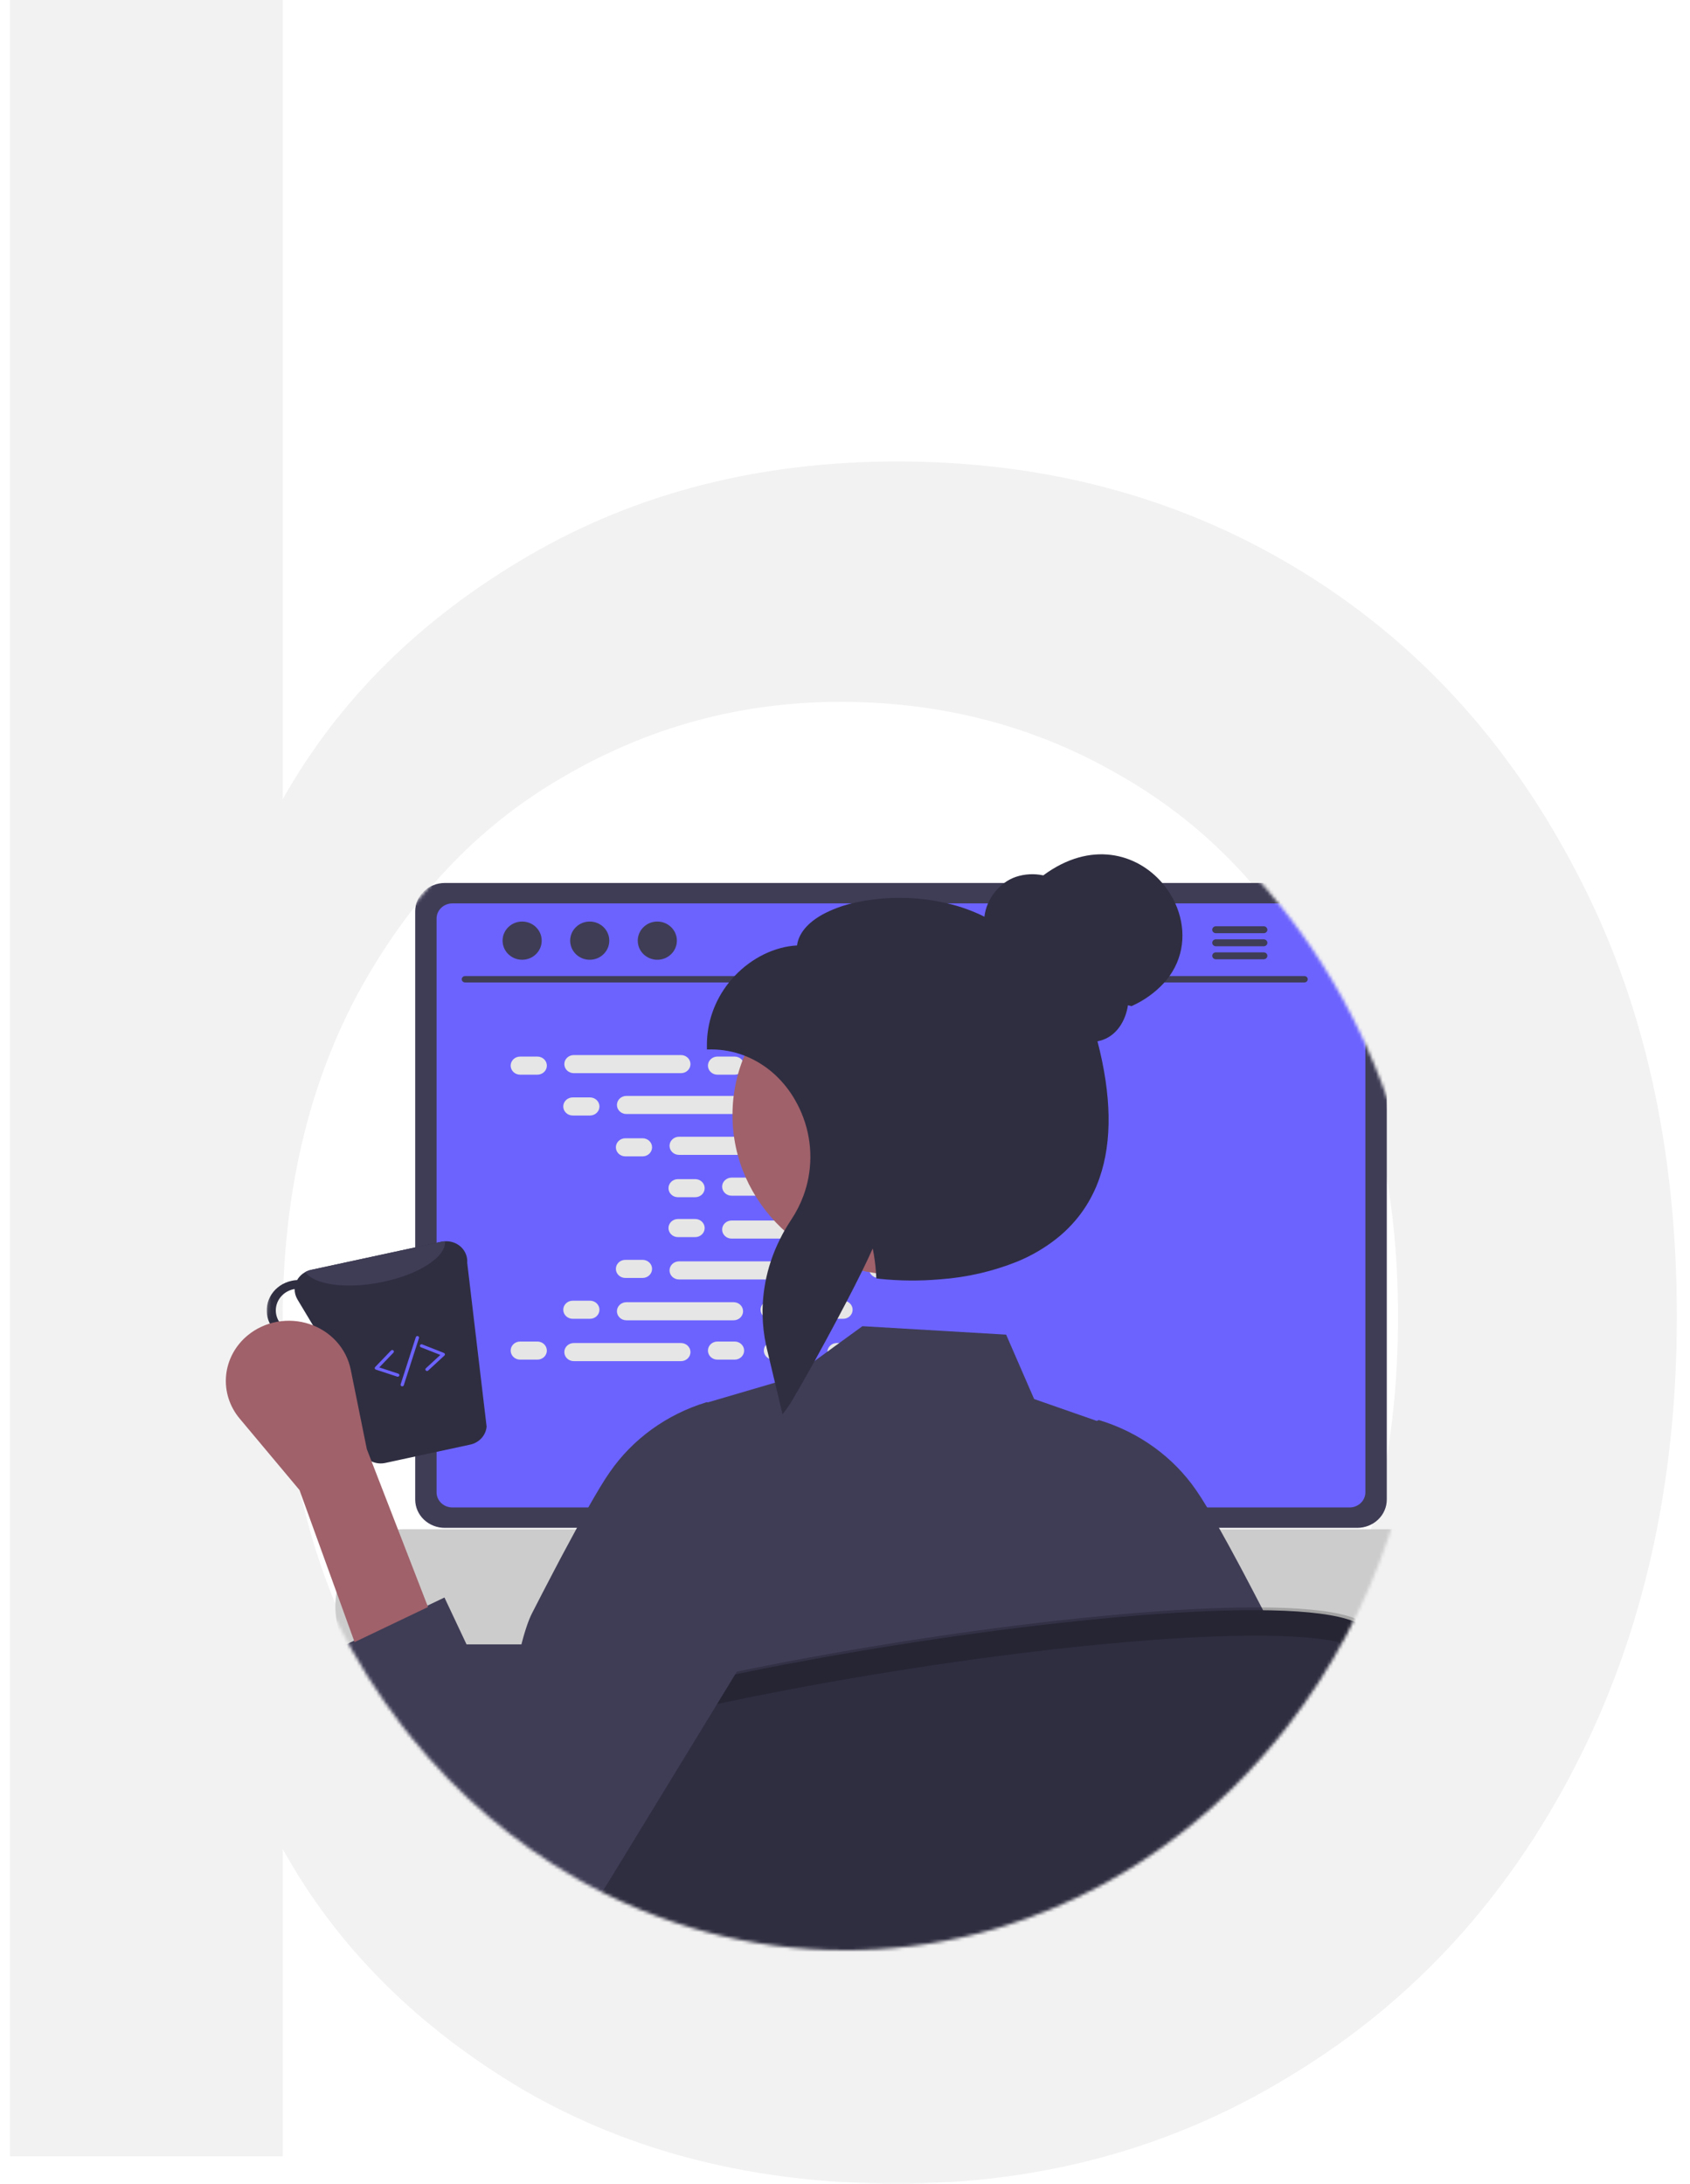 <svg width="514" height="664" viewBox="0 0 514 664" fill="none" xmlns="http://www.w3.org/2000/svg">
<g clip-path="url(#clip0_6:110)">
<path d="M85.98 243.019C103.002 212.794 127.926 188.121 160.754 169C193.581 149.878 230.968 140.318 272.914 140.318C317.899 140.318 358.326 151.112 394.193 172.701C430.059 194.29 458.327 224.822 478.996 264.299C499.665 303.159 510 348.495 510 400.308C510 451.505 499.665 497.149 478.996 537.243C458.327 577.336 429.755 608.486 393.281 630.692C357.414 652.897 317.291 664 272.914 664C229.752 664 191.757 654.439 158.93 635.318C126.71 616.196 102.394 591.832 85.98 562.224V655.673H3V-29H85.98V243.019ZM425.196 400.308C425.196 362.065 417.597 328.757 402.399 300.383C387.201 272.009 366.532 250.421 340.392 235.617C314.86 220.813 286.592 213.411 255.588 213.411C225.192 213.411 196.924 221.121 170.784 236.542C145.252 251.346 124.583 273.243 108.777 302.234C93.579 330.607 85.98 363.607 85.98 401.234C85.98 439.477 93.579 473.093 108.777 502.084C124.583 530.458 145.252 552.355 170.784 567.776C196.924 582.579 225.192 589.981 255.588 589.981C286.592 589.981 314.86 582.579 340.392 567.776C366.532 552.355 387.201 530.458 402.399 502.084C417.597 473.093 425.196 439.168 425.196 400.308Z" fill="#F2F2F2"/>
<mask id="mask0_6:110" style="mask-type:alpha" maskUnits="userSpaceOnUse" x="81" y="210" width="353" height="390">
<path d="M434 405C434.061 451.03 419.324 495.589 392.415 530.731C391.438 532.013 390.443 533.275 389.429 534.53C377.499 549.354 363.601 562.092 348.211 572.309C344.681 574.65 341.074 576.856 337.389 578.928C337.017 579.137 336.638 579.346 336.265 579.549C335.819 579.798 335.368 580.041 334.916 580.284C325.591 585.326 315.879 589.44 305.894 592.578C304.856 592.902 303.815 593.217 302.773 593.522C289.638 597.362 276.145 599.511 262.563 599.926C261.854 599.946 261.158 599.96 260.486 599.973C260.248 599.98 260.016 599.986 259.784 599.986C259.021 599.993 258.263 600 257.5 600C243.187 600.012 228.926 598.102 215.03 594.312C213.638 593.934 212.251 593.536 210.871 593.118C203.601 590.925 196.467 588.213 189.514 585.001C185.85 583.314 182.25 581.494 178.716 579.542C177.916 579.097 177.116 578.651 176.328 578.192C175.992 578.01 175.663 577.815 175.333 577.626C156.497 566.642 139.605 552 125.467 534.402C124.49 533.194 123.531 531.966 122.584 530.731C107.006 510.325 95.386 486.603 88.444 461.034C81.501 435.465 79.384 408.593 82.223 382.083C85.062 355.573 92.797 329.99 104.949 306.917C117.102 283.844 133.412 263.773 152.87 247.947C153.872 247.131 154.88 246.321 155.9 245.532C156.101 245.377 156.303 245.221 156.504 245.066C174.425 231.198 194.539 221.162 215.806 215.479C217.015 215.148 218.224 214.838 219.446 214.548C242.48 208.981 266.286 208.52 289.484 213.192C290.699 213.441 291.914 213.698 293.124 213.974C314.2 218.75 334.302 227.769 352.425 240.579C352.828 240.863 353.231 241.146 353.634 241.443C354.447 242.023 355.259 242.617 356.059 243.217C380.067 261.05 399.735 285.135 413.327 313.349C426.919 341.563 434.019 373.038 434 405V405Z" fill="#F2F2F2"/>
</mask>
<g mask="url(#mask0_6:110)">
<path d="M412.78 268.485H135.28C132.896 268.488 130.61 269.394 128.923 271.004C127.236 272.613 126.286 274.796 126.28 277.074V455.982C126.282 458.262 127.231 460.448 128.918 462.06C130.606 463.672 132.894 464.578 135.28 464.58H412.78C415.166 464.578 417.454 463.672 419.142 462.06C420.829 460.448 421.778 458.262 421.78 455.982V277.074C421.774 274.796 420.824 272.613 419.137 271.004C417.45 269.394 415.164 268.488 412.78 268.485V268.485Z" fill="#3F3D56"/>
<path d="M410.46 274.695H137.59C136.313 274.698 135.09 275.184 134.188 276.048C133.287 276.911 132.78 278.081 132.78 279.3V453.775C132.782 454.993 133.29 456.161 134.191 457.022C135.093 457.883 136.315 458.368 137.59 458.37H410.46C411.735 458.368 412.957 457.883 413.859 457.022C414.76 456.161 415.268 454.993 415.27 453.775V279.3C415.27 278.081 414.763 276.911 413.862 276.048C412.96 275.184 411.737 274.698 410.46 274.695V274.695Z" fill="#6C63FF"/>
<path d="M396.748 298.73H141.425C141.159 298.724 140.907 298.62 140.721 298.438C140.535 298.257 140.431 298.014 140.431 297.76C140.431 297.506 140.535 297.263 140.721 297.081C140.907 296.9 141.159 296.795 141.425 296.79H396.748C397.014 296.795 397.266 296.9 397.452 297.081C397.637 297.263 397.741 297.506 397.741 297.76C397.741 298.014 397.637 298.257 397.452 298.438C397.266 298.62 397.014 298.724 396.748 298.73V298.73Z" fill="#3F3D56"/>
<path d="M158.805 291.837C162.091 291.837 164.755 289.235 164.755 286.025C164.755 282.815 162.091 280.214 158.805 280.214C155.519 280.214 152.854 282.815 152.854 286.025C152.854 289.235 155.519 291.837 158.805 291.837Z" fill="#3F3D56"/>
<path d="M179.361 291.837C182.647 291.837 185.311 289.235 185.311 286.025C185.311 282.815 182.647 280.214 179.361 280.214C176.075 280.214 173.411 282.815 173.411 286.025C173.411 289.235 176.075 291.837 179.361 291.837Z" fill="#3F3D56"/>
<path d="M199.917 291.837C203.203 291.837 205.867 289.235 205.867 286.025C205.867 282.815 203.203 280.214 199.917 280.214C196.631 280.214 193.967 282.815 193.967 286.025C193.967 289.235 196.631 291.837 199.917 291.837Z" fill="#3F3D56"/>
<path d="M384.37 281.651H369.77C369.481 281.657 369.207 281.771 369.005 281.968C368.803 282.166 368.69 282.431 368.69 282.706C368.69 282.982 368.803 283.247 369.005 283.444C369.207 283.642 369.481 283.756 369.77 283.762H384.37C384.66 283.758 384.937 283.645 385.141 283.448C385.345 283.25 385.46 282.984 385.46 282.706C385.46 282.429 385.345 282.163 385.141 281.965C384.937 281.767 384.66 281.655 384.37 281.651Z" fill="#3F3D56"/>
<path d="M384.37 285.616H369.77C369.481 285.622 369.206 285.736 369.004 285.933C368.802 286.13 368.689 286.395 368.689 286.671C368.689 286.947 368.802 287.212 369.004 287.41C369.206 287.607 369.481 287.721 369.77 287.727H384.37C384.661 287.724 384.938 287.611 385.143 287.413C385.347 287.216 385.462 286.949 385.462 286.671C385.462 286.393 385.347 286.127 385.143 285.929C384.938 285.732 384.661 285.619 384.37 285.616V285.616Z" fill="#3F3D56"/>
<path d="M384.37 289.58H369.77C369.481 289.587 369.207 289.701 369.005 289.898C368.803 290.095 368.69 290.36 368.69 290.636C368.69 290.912 368.803 291.177 369.005 291.374C369.207 291.571 369.481 291.685 369.77 291.692H384.37C384.66 291.688 384.937 291.575 385.141 291.377C385.345 291.18 385.46 290.914 385.46 290.636C385.46 290.359 385.345 290.092 385.141 289.895C384.937 289.697 384.66 289.584 384.37 289.58V289.58Z" fill="#3F3D56"/>
<path d="M163.44 321.274H158.194C156.603 321.274 155.314 322.506 155.314 324.026C155.314 325.545 156.603 326.777 158.194 326.777H163.44C165.031 326.777 166.32 325.545 166.32 324.026C166.32 322.506 165.031 321.274 163.44 321.274Z" fill="#E6E6E6"/>
<path d="M223.44 321.274H218.194C216.603 321.274 215.314 322.506 215.314 324.026C215.314 325.545 216.603 326.777 218.194 326.777H223.44C225.031 326.777 226.32 325.545 226.32 324.026C226.32 322.506 225.031 321.274 223.44 321.274Z" fill="#E6E6E6"/>
<path d="M240.44 321.274H235.194C233.603 321.274 232.314 322.506 232.314 324.026C232.314 325.545 233.603 326.777 235.194 326.777H240.44C242.031 326.777 243.32 325.545 243.32 324.026C243.32 322.506 242.031 321.274 240.44 321.274Z" fill="#E6E6E6"/>
<path d="M207.12 320.815H174.514C172.924 320.815 171.634 322.047 171.634 323.567C171.634 325.086 172.924 326.318 174.514 326.318H207.12C208.711 326.318 210 325.086 210 323.567C210 322.047 208.711 320.815 207.12 320.815Z" fill="#E6E6E6"/>
<path d="M287.12 320.815H254.514C252.924 320.815 251.634 322.047 251.634 323.567C251.634 325.086 252.924 326.318 254.514 326.318H287.12C288.711 326.318 290 325.086 290 323.567C290 322.047 288.711 320.815 287.12 320.815Z" fill="#E6E6E6"/>
<path d="M179.44 333.694H174.194C172.603 333.694 171.314 334.926 171.314 336.446C171.314 337.965 172.603 339.197 174.194 339.197H179.44C181.031 339.197 182.32 337.965 182.32 336.446C182.32 334.926 181.031 333.694 179.44 333.694Z" fill="#E6E6E6"/>
<path d="M239.44 333.694H234.194C232.603 333.694 231.314 334.926 231.314 336.446C231.314 337.965 232.603 339.197 234.194 339.197H239.44C241.031 339.197 242.32 337.965 242.32 336.446C242.32 334.926 241.031 333.694 239.44 333.694Z" fill="#E6E6E6"/>
<path d="M256.44 333.694H251.194C249.603 333.694 248.314 334.926 248.314 336.446C248.314 337.965 249.603 339.197 251.194 339.197H256.44C258.031 339.197 259.32 337.965 259.32 336.446C259.32 334.926 258.031 333.694 256.44 333.694Z" fill="#E6E6E6"/>
<path d="M223.12 333.235H190.514C188.924 333.235 187.634 334.467 187.634 335.987C187.634 337.507 188.924 338.738 190.514 338.738H223.12C224.711 338.738 226 337.507 226 335.987C226 334.467 224.711 333.235 223.12 333.235Z" fill="#E6E6E6"/>
<path d="M303.12 333.235H270.514C268.924 333.235 267.634 334.467 267.634 335.987C267.634 337.507 268.924 338.738 270.514 338.738H303.12C304.711 338.738 306 337.507 306 335.987C306 334.467 304.711 333.235 303.12 333.235Z" fill="#E6E6E6"/>
<path d="M195.44 346.114H190.194C188.603 346.114 187.314 347.346 187.314 348.866C187.314 350.385 188.603 351.617 190.194 351.617H195.44C197.031 351.617 198.32 350.385 198.32 348.866C198.32 347.346 197.031 346.114 195.44 346.114Z" fill="#E6E6E6"/>
<path d="M255.44 346.114H250.194C248.603 346.114 247.314 347.346 247.314 348.866C247.314 350.385 248.603 351.617 250.194 351.617H255.44C257.031 351.617 258.32 350.385 258.32 348.866C258.32 347.346 257.031 346.114 255.44 346.114Z" fill="#E6E6E6"/>
<path d="M272.44 346.114H267.194C265.603 346.114 264.314 347.346 264.314 348.866C264.314 350.385 265.603 351.617 267.194 351.617H272.44C274.031 351.617 275.32 350.385 275.32 348.866C275.32 347.346 274.031 346.114 272.44 346.114Z" fill="#E6E6E6"/>
<path d="M239.12 345.656H206.514C204.924 345.656 203.634 346.887 203.634 348.407C203.634 349.927 204.924 351.159 206.514 351.159H239.12C240.711 351.159 242 349.927 242 348.407C242 346.887 240.711 345.656 239.12 345.656Z" fill="#E6E6E6"/>
<path d="M319.12 345.656H286.514C284.924 345.656 283.634 346.887 283.634 348.407C283.634 349.927 284.924 351.159 286.514 351.159H319.12C320.711 351.159 322 349.927 322 348.407C322 346.887 320.711 345.656 319.12 345.656Z" fill="#E6E6E6"/>
<path d="M211.44 358.534H206.194C204.603 358.534 203.314 359.766 203.314 361.286C203.314 362.806 204.603 364.038 206.194 364.038H211.44C213.031 364.038 214.32 362.806 214.32 361.286C214.32 359.766 213.031 358.534 211.44 358.534Z" fill="#E6E6E6"/>
<path d="M271.44 358.534H266.194C264.603 358.534 263.314 359.766 263.314 361.286C263.314 362.806 264.603 364.038 266.194 364.038H271.44C273.031 364.038 274.32 362.806 274.32 361.286C274.32 359.766 273.031 358.534 271.44 358.534Z" fill="#E6E6E6"/>
<path d="M288.44 358.534H283.194C281.603 358.534 280.314 359.766 280.314 361.286C280.314 362.806 281.603 364.038 283.194 364.038H288.44C290.031 364.038 291.32 362.806 291.32 361.286C291.32 359.766 290.031 358.534 288.44 358.534Z" fill="#E6E6E6"/>
<path d="M255.12 358.076H222.514C220.924 358.076 219.634 359.308 219.634 360.827C219.634 362.347 220.924 363.579 222.514 363.579H255.12C256.711 363.579 258 362.347 258 360.827C258 359.308 256.711 358.076 255.12 358.076Z" fill="#E6E6E6"/>
<path d="M223.44 407.922H218.194C216.603 407.922 215.314 409.154 215.314 410.674C215.314 412.193 216.603 413.425 218.194 413.425H223.44C225.031 413.425 226.32 412.193 226.32 410.674C226.32 409.154 225.031 407.922 223.44 407.922Z" fill="#E6E6E6"/>
<path d="M240.44 407.922H235.194C233.603 407.922 232.314 409.154 232.314 410.674C232.314 412.193 233.603 413.425 235.194 413.425H240.44C242.031 413.425 243.32 412.193 243.32 410.674C243.32 409.154 242.031 407.922 240.44 407.922Z" fill="#E6E6E6"/>
<path d="M287.12 408.381H254.514C252.924 408.381 251.634 409.613 251.634 411.133C251.634 412.652 252.924 413.884 254.514 413.884H287.12C288.711 413.884 290 412.652 290 411.133C290 409.613 288.711 408.381 287.12 408.381Z" fill="#E6E6E6"/>
<path d="M163.44 407.922H158.194C156.603 407.922 155.314 409.154 155.314 410.674C155.314 412.193 156.603 413.425 158.194 413.425H163.44C165.031 413.425 166.32 412.193 166.32 410.674C166.32 409.154 165.031 407.922 163.44 407.922Z" fill="#E6E6E6"/>
<path d="M207.12 408.381H174.514C172.924 408.381 171.634 409.613 171.634 411.133C171.634 412.652 172.924 413.884 174.514 413.884H207.12C208.711 413.884 210 412.652 210 411.133C210 409.613 208.711 408.381 207.12 408.381Z" fill="#E6E6E6"/>
<path d="M179.44 395.502H174.194C172.603 395.502 171.314 396.734 171.314 398.254C171.314 399.773 172.603 401.005 174.194 401.005H179.44C181.031 401.005 182.32 399.773 182.32 398.254C182.32 396.734 181.031 395.502 179.44 395.502Z" fill="#E6E6E6"/>
<path d="M239.44 395.502H234.194C232.603 395.502 231.314 396.734 231.314 398.254C231.314 399.773 232.603 401.005 234.194 401.005H239.44C241.031 401.005 242.32 399.773 242.32 398.254C242.32 396.734 241.031 395.502 239.44 395.502Z" fill="#E6E6E6"/>
<path d="M256.44 395.502H251.194C249.603 395.502 248.314 396.734 248.314 398.254C248.314 399.773 249.603 401.005 251.194 401.005H256.44C258.031 401.005 259.32 399.773 259.32 398.254C259.32 396.734 258.031 395.502 256.44 395.502Z" fill="#E6E6E6"/>
<path d="M223.12 395.961H190.514C188.924 395.961 187.634 397.193 187.634 398.712C187.634 400.232 188.924 401.464 190.514 401.464H223.12C224.711 401.464 226 400.232 226 398.712C226 397.193 224.711 395.961 223.12 395.961Z" fill="#E6E6E6"/>
<path d="M195.44 383.082H190.194C188.603 383.082 187.314 384.314 187.314 385.833C187.314 387.353 188.603 388.585 190.194 388.585H195.44C197.031 388.585 198.32 387.353 198.32 385.833C198.32 384.314 197.031 383.082 195.44 383.082Z" fill="#E6E6E6"/>
<path d="M255.44 383.082H250.194C248.603 383.082 247.314 384.314 247.314 385.833C247.314 387.353 248.603 388.585 250.194 388.585H255.44C257.031 388.585 258.32 387.353 258.32 385.833C258.32 384.314 257.031 383.082 255.44 383.082Z" fill="#E6E6E6"/>
<path d="M272.44 383.082H267.194C265.603 383.082 264.314 384.314 264.314 385.833C264.314 387.353 265.603 388.585 267.194 388.585H272.44C274.031 388.585 275.32 387.353 275.32 385.833C275.32 384.314 274.031 383.082 272.44 383.082Z" fill="#E6E6E6"/>
<path d="M239.12 383.541H206.514C204.924 383.541 203.634 384.773 203.634 386.292C203.634 387.812 204.924 389.044 206.514 389.044H239.12C240.711 389.044 242 387.812 242 386.292C242 384.773 240.711 383.541 239.12 383.541Z" fill="#E6E6E6"/>
<path d="M211.44 370.662H206.194C204.603 370.662 203.314 371.894 203.314 373.413C203.314 374.933 204.603 376.165 206.194 376.165H211.44C213.031 376.165 214.32 374.933 214.32 373.413C214.32 371.894 213.031 370.662 211.44 370.662Z" fill="#E6E6E6"/>
<path d="M271.44 370.662H266.194C264.603 370.662 263.314 371.894 263.314 373.413C263.314 374.933 264.603 376.165 266.194 376.165H271.44C273.031 376.165 274.32 374.933 274.32 373.413C274.32 371.894 273.031 370.662 271.44 370.662Z" fill="#E6E6E6"/>
<path d="M288.44 370.662H283.194C281.603 370.662 280.314 371.894 280.314 373.413C280.314 374.933 281.603 376.165 283.194 376.165H288.44C290.031 376.165 291.32 374.933 291.32 373.413C291.32 371.894 290.031 370.662 288.44 370.662Z" fill="#E6E6E6"/>
<path d="M255.12 371.121H222.514C220.924 371.121 219.634 372.352 219.634 373.872C219.634 375.392 220.924 376.624 222.514 376.624H255.12C256.711 376.624 258 375.392 258 373.872C258 372.352 256.711 371.121 255.12 371.121Z" fill="#E6E6E6"/>
<mask id="mask1_6:110" style="mask-type:alpha" maskUnits="userSpaceOnUse" x="81" y="210" width="352" height="383">
<path d="M433 401.5C433.061 446.704 418.365 490.463 391.533 524.974C390.559 526.233 389.566 527.472 388.555 528.705C376.659 543.263 362.8 555.772 347.454 565.806C343.934 568.105 340.337 570.272 336.663 572.306C336.291 572.511 335.914 572.717 335.542 572.916C335.098 573.161 334.647 573.399 334.196 573.638C324.899 578.59 315.214 582.63 305.257 585.711C304.221 586.029 303.184 586.338 302.145 586.639C289.047 590.409 275.592 592.52 262.048 592.927C261.342 592.947 260.648 592.96 259.978 592.973C259.74 592.98 259.509 592.987 259.278 592.987C258.516 592.993 257.761 593 257 593C242.728 593.011 228.507 591.136 214.65 587.414C213.262 587.043 211.879 586.652 210.503 586.241C203.253 584.088 196.14 581.425 189.206 578.27C185.552 576.613 181.963 574.826 178.439 572.909C177.642 572.472 176.844 572.034 176.058 571.584C175.723 571.405 175.394 571.213 175.066 571.027C156.283 560.241 139.439 545.862 125.341 528.579C124.367 527.393 123.411 526.187 122.467 524.974C106.933 504.935 95.346 481.638 88.422 456.528C81.5 431.418 79.388 405.029 82.219 378.995C85.05 352.961 92.764 327.836 104.882 305.177C116.999 282.519 133.263 262.808 152.667 247.266C153.665 246.465 154.67 245.669 155.687 244.894C155.888 244.742 156.089 244.589 156.29 244.437C174.16 230.817 194.217 220.962 215.424 215.381C216.63 215.056 217.835 214.751 219.053 214.466C242.023 208.999 265.761 208.547 288.893 213.134C290.105 213.379 291.317 213.631 292.523 213.903C313.539 218.593 333.584 227.45 351.656 240.03C352.058 240.309 352.46 240.587 352.862 240.879C353.672 241.448 354.482 242.032 355.28 242.621C379.22 260.133 398.832 283.786 412.386 311.494C425.94 339.201 433.019 370.112 433 401.5V401.5Z" fill="#F2F2F2"/>
</mask>
<g mask="url(#mask1_6:110)">
<path d="M423.385 465H122.615C117.147 465 111.904 467.476 108.038 471.883C104.172 476.29 102 482.267 102 488.5C102 494.733 104.172 500.71 108.038 505.117C111.904 509.524 117.147 512 122.615 512H423.385C426.313 512.001 429.207 511.289 431.874 509.912C434.541 508.536 436.919 506.526 438.85 504.018C439.724 502.884 440.502 501.657 441.171 500.355C441.69 499.357 442.14 498.314 442.517 497.236C443.772 493.671 444.242 489.809 443.883 485.989C443.525 482.169 442.35 478.507 440.462 475.325C438.573 472.143 436.029 469.538 433.052 467.738C430.075 465.938 426.756 464.998 423.385 465V465Z" fill="#CCCCCC"/>
<path d="M443 500C436.315 508.889 429.084 517.243 421.36 525H124.64C116.916 517.243 109.685 508.889 103 500H443Z" fill="#3F3D56"/>
<path d="M305.28 421.396H240.36C240.01 421.393 239.662 421.444 239.33 421.549C238.625 421.757 238.009 422.176 237.572 422.743C237.134 423.311 236.899 423.997 236.9 424.702V522.687H308.75V424.702C308.75 424.267 308.659 423.837 308.485 423.435C308.31 423.034 308.054 422.669 307.732 422.362C307.41 422.055 307.027 421.812 306.607 421.646C306.186 421.48 305.735 421.396 305.28 421.396ZM280.71 469.739C280.712 471.329 280.164 472.874 279.15 474.134C278.183 475.357 276.838 476.259 275.305 476.713C273.773 477.167 272.13 477.151 270.608 476.665C269.086 476.18 267.762 475.25 266.822 474.008C265.882 472.765 265.375 471.272 265.37 469.739V458.37C265.389 456.439 266.205 454.592 267.641 453.232C269.078 451.873 271.018 451.11 273.04 451.11C275.062 451.11 277.002 451.873 278.439 453.232C279.875 454.592 280.691 456.439 280.71 458.37V469.739Z" fill="#2F2E41"/>
<path d="M236.68 519.554V529.003C236.68 529.493 236.883 529.963 237.245 530.31C237.606 530.657 238.097 530.854 238.61 530.856H307.04C307.552 530.852 308.042 530.655 308.404 530.308C308.765 529.961 308.968 529.492 308.97 529.003V519.554H236.68Z" fill="#3F3D56"/>
<path d="M399.81 587.349C399.2 587.645 398.58 587.941 397.97 588.228C382.17 595.775 369.53 600.065 352.24 604.765C350.78 589.192 349.37 561.82 348 544.853C347.64 540.448 347.28 536.751 346.93 534.143C346.842 532.756 346.545 531.388 346.05 530.082L346.11 534.143L346.26 544.853L347.13 606.103C325.623 611.54 303.529 614.582 281.29 615.17C280.13 615.198 278.99 615.217 277.89 615.237C277.5 615.246 277.12 615.256 276.74 615.256C275.49 615.265 274.25 615.275 273 615.275C249.564 615.291 226.213 612.587 203.46 607.221C203.95 591.81 204.44 564.744 204.91 544.853C205.01 540.964 205.1 537.343 205.2 534.143C205.39 527.302 205.59 522.372 205.78 520.719C205.612 521.012 205.481 521.323 205.39 521.646C204.464 525.766 203.832 529.941 203.5 534.143C203.15 537.343 202.8 540.964 202.45 544.853C200.59 565.518 198.65 593.616 196.65 605.53C184.746 602.425 173.064 598.586 161.68 594.036C155.68 591.648 149.787 589.071 144 586.307C145.1 579.428 146.25 571.718 147.43 563.722C148.35 557.521 149.3 551.149 150.27 544.853C151.77 535.127 153.31 525.592 154.87 517.194C157.15 504.927 159.49 495.067 161.81 490.538C164.01 486.239 166.21 481.997 168.34 477.937C169.08 476.513 169.82 475.109 170.54 473.742C170.71 473.418 170.88 473.102 171.05 472.787C172.58 469.911 174.06 467.16 175.47 464.58C176.68 462.373 177.83 460.291 178.92 458.37C181.56 453.708 183.8 449.991 185.46 447.641C192.4 437.583 202.732 430.096 214.74 426.422L215.04 426.345L215.25 426.431L235.7 420.431L238.69 419.552L240.7 418.96L247.78 413.811L251.63 411.011L255.24 408.384L262.3 403.253L306.01 405.823L314.52 425.399L333.58 432.059L333.91 431.915L334.2 431.801L334.5 431.877C346.506 435.555 356.837 443.041 363.78 453.096C364.72 454.443 365.86 456.221 367.15 458.37C368.25 460.195 369.45 462.278 370.75 464.58C372.6 467.857 374.62 471.555 376.76 475.558C377.23 476.437 377.71 477.335 378.19 478.242C379.08 479.924 379.983 481.64 380.9 483.392C383.03 487.452 385.23 491.694 387.43 496.003C389.34 499.739 391.27 507.42 393.17 517.194C394.74 525.315 396.3 534.888 397.81 544.853C399.79 557.769 397.68 573.237 399.47 585.122C399.58 585.877 399.7 586.613 399.81 587.349Z" fill="#3F3D56"/>
<path d="M273.615 387.628C301.691 387.628 324.451 365.883 324.451 339.059C324.451 312.235 301.691 290.49 273.615 290.49C245.539 290.49 222.779 312.235 222.779 339.059C222.779 365.883 245.539 387.628 273.615 387.628Z" fill="#A0616A"/>
<path d="M357.45 274.695C356.445 272.454 355.108 270.363 353.48 268.485C345.76 259.476 331.72 255.511 317.31 266.173C314.536 265.581 311.645 265.74 308.96 266.632C307.693 267.07 306.505 267.696 305.44 268.485C303.258 270.111 301.556 272.251 300.5 274.695C299.936 275.986 299.565 277.347 299.4 278.737C295.838 276.968 292.068 275.612 288.17 274.695C278.606 272.422 268.604 272.422 259.04 274.695C255.975 275.436 253.024 276.554 250.26 278.02C245.58 280.6 242.89 283.858 242.41 287.479C235.66 287.842 228.64 291.233 223.41 296.794C222.82 297.415 222.25 298.064 221.72 298.733C217.322 304.231 214.958 310.969 215 317.889V319.102H216.27C219.75 319.099 223.197 319.741 226.42 320.994C228.509 321.795 230.487 322.838 232.31 324.099C233.503 324.907 234.629 325.802 235.68 326.774C238.116 329.027 240.179 331.62 241.8 334.465C245.955 341.654 247.395 349.989 245.88 358.073C245.532 359.944 245.024 361.784 244.36 363.576C243.415 366.132 242.171 368.577 240.65 370.866C240.59 370.951 240.54 371.037 240.48 371.123C239.81 372.146 239.17 373.187 238.57 374.238C238.12 375.021 237.7 375.824 237.31 376.627C236.17 378.86 235.207 381.172 234.43 383.544C233.038 387.738 232.218 392.085 231.99 396.48C231.92 397.645 231.9 398.811 231.94 399.976C231.999 402.981 232.344 405.974 232.97 408.919C233.06 409.32 233.15 409.712 233.24 410.113L233.97 413.161L235.7 420.431L236.9 425.438L238.01 430.081L239.65 427.836C240.21 427.071 241.62 424.721 243.51 421.396C244.76 419.228 246.21 416.639 247.78 413.811C249.97 409.846 252.37 405.422 254.72 401.008C255.67 399.222 256.61 397.445 257.52 395.706C259.24 392.41 260.86 389.228 262.25 386.4C263.53 383.792 264.62 381.48 265.43 379.627C265.68 380.84 265.89 382.072 266.05 383.314C266.23 384.575 266.36 385.856 266.43 387.136C266.45 387.327 266.46 387.528 266.47 387.719L266.51 388.502L266.52 388.731L267.58 388.865C273.694 389.491 279.857 389.536 285.98 388.999H285.99C294.101 388.416 302.059 386.573 309.55 383.544C313.805 381.78 317.777 379.452 321.35 376.627C323.02 375.306 324.578 373.862 326.01 372.308C326.37 371.917 326.72 371.525 327.06 371.124C329.039 368.8 330.733 366.268 332.11 363.576C333.032 361.8 333.814 359.96 334.45 358.073C338.29 346.962 338.07 333.099 333.79 316.628C334.946 316.415 336.053 316.007 337.06 315.424C340.2 313.618 342.38 310.036 343.06 305.66L344.14 305.937C347.969 304.233 351.379 301.779 354.15 298.733C354.699 298.113 355.213 297.466 355.69 296.794C360.58 289.915 360.62 281.66 357.45 274.695Z" fill="#2F2E41"/>
<path opacity="0.2" d="M190.32 517.152L198.817 485.823L206.32 512.856L190.32 517.152Z" fill="black"/>
<path d="M416.43 496.739C413.39 536.751 416.54 554.368 399.76 587.358C384.493 594.497 368.59 600.323 352.24 604.765C350.54 605.224 348.837 605.67 347.13 606.103C325.623 611.54 303.529 614.582 281.29 615.17C280.13 615.198 278.99 615.217 277.89 615.237C277.5 615.246 277.12 615.256 276.74 615.256C275.49 615.265 274.25 615.275 273 615.275C249.564 615.291 226.213 612.587 203.46 607.221C201.18 606.686 198.91 606.122 196.65 605.53C184.746 602.425 173.064 598.586 161.68 594.036C155.68 591.648 149.787 589.071 144 586.307C142.69 585.677 141.38 585.046 140.09 584.396C133.46 573.256 129.69 559.709 129.61 543.429C134.2 515.379 406.29 472.548 416.43 496.739Z" fill="#2F2E41"/>
<path opacity="0.2" d="M416.422 503.591C416.577 501.114 416.751 498.555 416.953 495.891C406.813 471.7 134.723 514.531 130.133 542.581C130.146 545.153 130.261 547.649 130.455 550.085C141.57 522.399 400.059 481.692 416.422 503.591Z" fill="black"/>
<path d="M135.177 485.754L105.399 499.979L127.997 567.63C129.62 572.488 132.529 576.863 136.443 580.331C140.356 583.798 145.141 586.241 150.333 587.422V587.422C156.735 588.879 163.457 588.349 169.523 585.91C175.589 583.472 180.684 579.25 184.07 573.859L243.995 475.726C248.242 468.964 249.553 460.884 247.648 453.211C245.743 445.538 240.773 438.881 233.8 434.661V434.661C230.049 432.392 225.841 430.903 221.448 430.29C217.055 429.678 212.577 429.956 208.304 431.106C204.031 432.256 200.06 434.253 196.648 436.967C193.237 439.681 190.462 443.051 188.504 446.857L151.928 521.317L135.177 485.754Z" fill="#3F3D56"/>
</g>
<path d="M142.096 383.946C142.162 383.08 142.033 382.21 141.718 381.396C141.403 380.581 140.909 379.84 140.269 379.223C139.629 378.606 138.859 378.128 138.009 377.819C137.159 377.51 136.25 377.379 135.343 377.435C135.005 377.447 134.668 377.487 134.338 377.555L94.576 386.137C93.687 386.343 92.854 386.724 92.129 387.256C91.404 387.789 90.804 388.46 90.367 389.228C89.784 389.248 89.205 389.329 88.639 389.467C87.402 389.735 86.232 390.234 85.196 390.934C84.16 391.633 83.279 392.522 82.602 393.547C81.926 394.572 81.467 395.715 81.253 396.91C81.038 398.104 81.072 399.328 81.353 400.51C81.633 401.692 82.155 402.81 82.887 403.8C83.62 404.789 84.549 405.631 85.623 406.278C87.79 407.583 90.412 408.013 92.911 407.472C94.333 407.156 95.664 406.541 96.805 405.671L110.279 441.919C110.952 443.055 111.992 443.953 113.243 444.477C114.494 445.002 115.89 445.126 117.22 444.83L143.069 439.249C144.39 438.953 145.578 438.266 146.464 437.284C147.35 436.303 147.888 435.079 148 433.788L142.096 383.946ZM92.314 404.891C90.529 405.276 88.658 404.968 87.11 404.037C85.562 403.105 84.464 401.625 84.056 399.921C83.649 398.217 83.966 396.428 84.936 394.947C85.907 393.465 87.454 392.412 89.236 392.018C89.362 391.988 89.488 392.018 89.613 391.988C89.604 393.081 89.896 394.158 90.461 395.109L95.392 403.331C94.534 404.108 93.469 404.648 92.314 404.891Z" fill="#2F2E41"/>
<path d="M135.343 377.435C135.72 382.236 127.114 387.757 115.587 389.948C105.003 392.018 95.518 390.578 92.848 386.797C93.385 386.493 93.968 386.27 94.576 386.137L134.338 377.555C134.668 377.487 135.005 377.447 135.343 377.435V377.435Z" fill="#3F3D56"/>
<path d="M120.967 418.617C120.911 418.617 120.857 418.609 120.804 418.591L114.303 416.453C114.224 416.427 114.154 416.383 114.097 416.325C114.041 416.267 114.001 416.196 113.98 416.119C113.96 416.042 113.96 415.961 113.98 415.885C114.001 415.808 114.041 415.737 114.097 415.678L118.933 410.649C118.977 410.602 119.03 410.564 119.09 410.538C119.15 410.511 119.214 410.496 119.28 410.493C119.346 410.49 119.411 410.5 119.473 410.521C119.535 410.543 119.592 410.576 119.64 410.618C119.689 410.661 119.728 410.712 119.756 410.769C119.783 410.826 119.799 410.888 119.802 410.951C119.804 411.013 119.794 411.076 119.771 411.135C119.748 411.194 119.714 411.248 119.669 411.294L115.35 415.787L121.129 417.688C121.241 417.725 121.336 417.798 121.396 417.896C121.457 417.993 121.479 418.107 121.46 418.219C121.44 418.33 121.38 418.431 121.29 418.504C121.2 418.577 121.085 418.617 120.967 418.617V418.617Z" fill="#6C63FF"/>
<path d="M129.878 416.875C129.779 416.875 129.681 416.846 129.599 416.793C129.516 416.74 129.452 416.664 129.415 416.576C129.378 416.488 129.369 416.391 129.389 416.298C129.41 416.205 129.459 416.12 129.531 416.054L133.925 411.994L128.022 409.67C127.961 409.646 127.906 409.611 127.859 409.567C127.813 409.523 127.776 409.47 127.75 409.412C127.725 409.354 127.712 409.292 127.712 409.229C127.712 409.167 127.724 409.104 127.749 409.046C127.775 408.988 127.811 408.936 127.858 408.891C127.904 408.847 127.959 408.811 128.02 408.787C128.081 408.763 128.146 408.751 128.211 408.751C128.277 408.751 128.342 408.763 128.403 408.787L135.012 411.389C135.089 411.42 135.157 411.468 135.209 411.529C135.262 411.59 135.297 411.663 135.313 411.741C135.329 411.819 135.324 411.899 135.299 411.975C135.273 412.051 135.229 412.119 135.169 412.174L130.226 416.74C130.133 416.826 130.008 416.875 129.878 416.875V416.875Z" fill="#6C63FF"/>
<path d="M122.332 421.54C122.282 421.54 122.232 421.532 122.185 421.518C122.122 421.5 122.063 421.47 122.013 421.43C121.962 421.39 121.92 421.341 121.889 421.285C121.859 421.23 121.84 421.169 121.834 421.106C121.827 421.044 121.834 420.981 121.853 420.921L126.468 406.59C126.508 406.469 126.596 406.368 126.713 406.31C126.83 406.251 126.967 406.239 127.093 406.276C127.22 406.313 127.326 406.397 127.388 406.508C127.45 406.62 127.463 406.751 127.424 406.872L122.81 421.203C122.778 421.3 122.715 421.386 122.628 421.446C122.542 421.507 122.438 421.54 122.332 421.54V421.54Z" fill="#6C63FF"/>
</g>
<mask id="mask2_6:110" style="mask-type:alpha" maskUnits="userSpaceOnUse" x="46" y="189" width="403" height="398">
<path d="M449 388C449.07 434.975 432.245 480.447 401.525 516.31C400.41 517.619 399.273 518.906 398.116 520.187C384.496 535.315 368.63 548.314 351.06 558.741C347.03 561.13 342.911 563.382 338.705 565.496C338.279 565.709 337.847 565.922 337.422 566.129C336.913 566.384 336.397 566.632 335.881 566.88C325.236 572.025 314.148 576.224 302.749 579.426C301.563 579.756 300.376 580.077 299.186 580.39C284.19 584.308 268.786 586.501 253.28 586.924C252.471 586.945 251.676 586.959 250.909 586.972C250.637 586.979 250.373 586.986 250.108 586.986C249.236 586.993 248.371 587 247.5 587C231.16 587.012 214.879 585.063 199.014 581.195C197.425 580.81 195.842 580.403 194.266 579.976C185.966 577.739 177.822 574.972 169.884 571.693C165.701 569.971 161.592 568.114 157.557 566.122C156.644 565.668 155.73 565.213 154.831 564.745C154.447 564.559 154.071 564.359 153.694 564.167C132.191 552.958 112.907 538.016 96.766 520.056C95.65 518.824 94.555 517.57 93.475 516.31C75.69 495.486 62.424 471.277 54.498 445.183C46.572 419.09 44.155 391.667 47.396 364.613C50.637 337.56 59.468 311.451 73.342 287.905C87.215 264.359 105.836 243.876 128.05 227.726C129.194 226.893 130.344 226.066 131.509 225.261C131.739 225.102 131.969 224.944 132.199 224.786C152.658 210.632 175.621 200.391 199.9 194.591C201.28 194.254 202.661 193.937 204.055 193.641C230.353 187.96 257.531 187.49 284.014 192.257C285.401 192.512 286.789 192.773 288.169 193.056C312.231 197.93 335.18 207.133 355.871 220.206C356.331 220.496 356.791 220.785 357.251 221.088C358.178 221.68 359.106 222.286 360.019 222.899C387.428 241.097 409.881 265.676 425.399 294.469C440.917 323.261 449.022 355.383 449 388V388Z" fill="#F2F2F2"/>
</mask>
<g mask="url(#mask2_6:110)">
<path d="M107.843 499.314L130.177 488.645L111.566 440.636L106.661 416.424C106.023 413.278 104.533 410.348 102.339 407.925C100.145 405.502 97.324 403.672 94.157 402.617C90.99 401.562 87.59 401.319 84.294 401.914C80.999 402.508 77.925 403.918 75.379 406.003V406.003C71.605 409.093 69.236 413.463 68.771 418.19C68.306 422.917 69.782 427.631 72.886 431.339L91.093 453.082L107.843 499.314Z" fill="#A0616A"/>
</g>
</g>
<defs>
<clipPath id="clip0_6:110">
<rect width="657" height="664" fill="white" transform="translate(-61)"/>
</clipPath>
</defs>
</svg>
